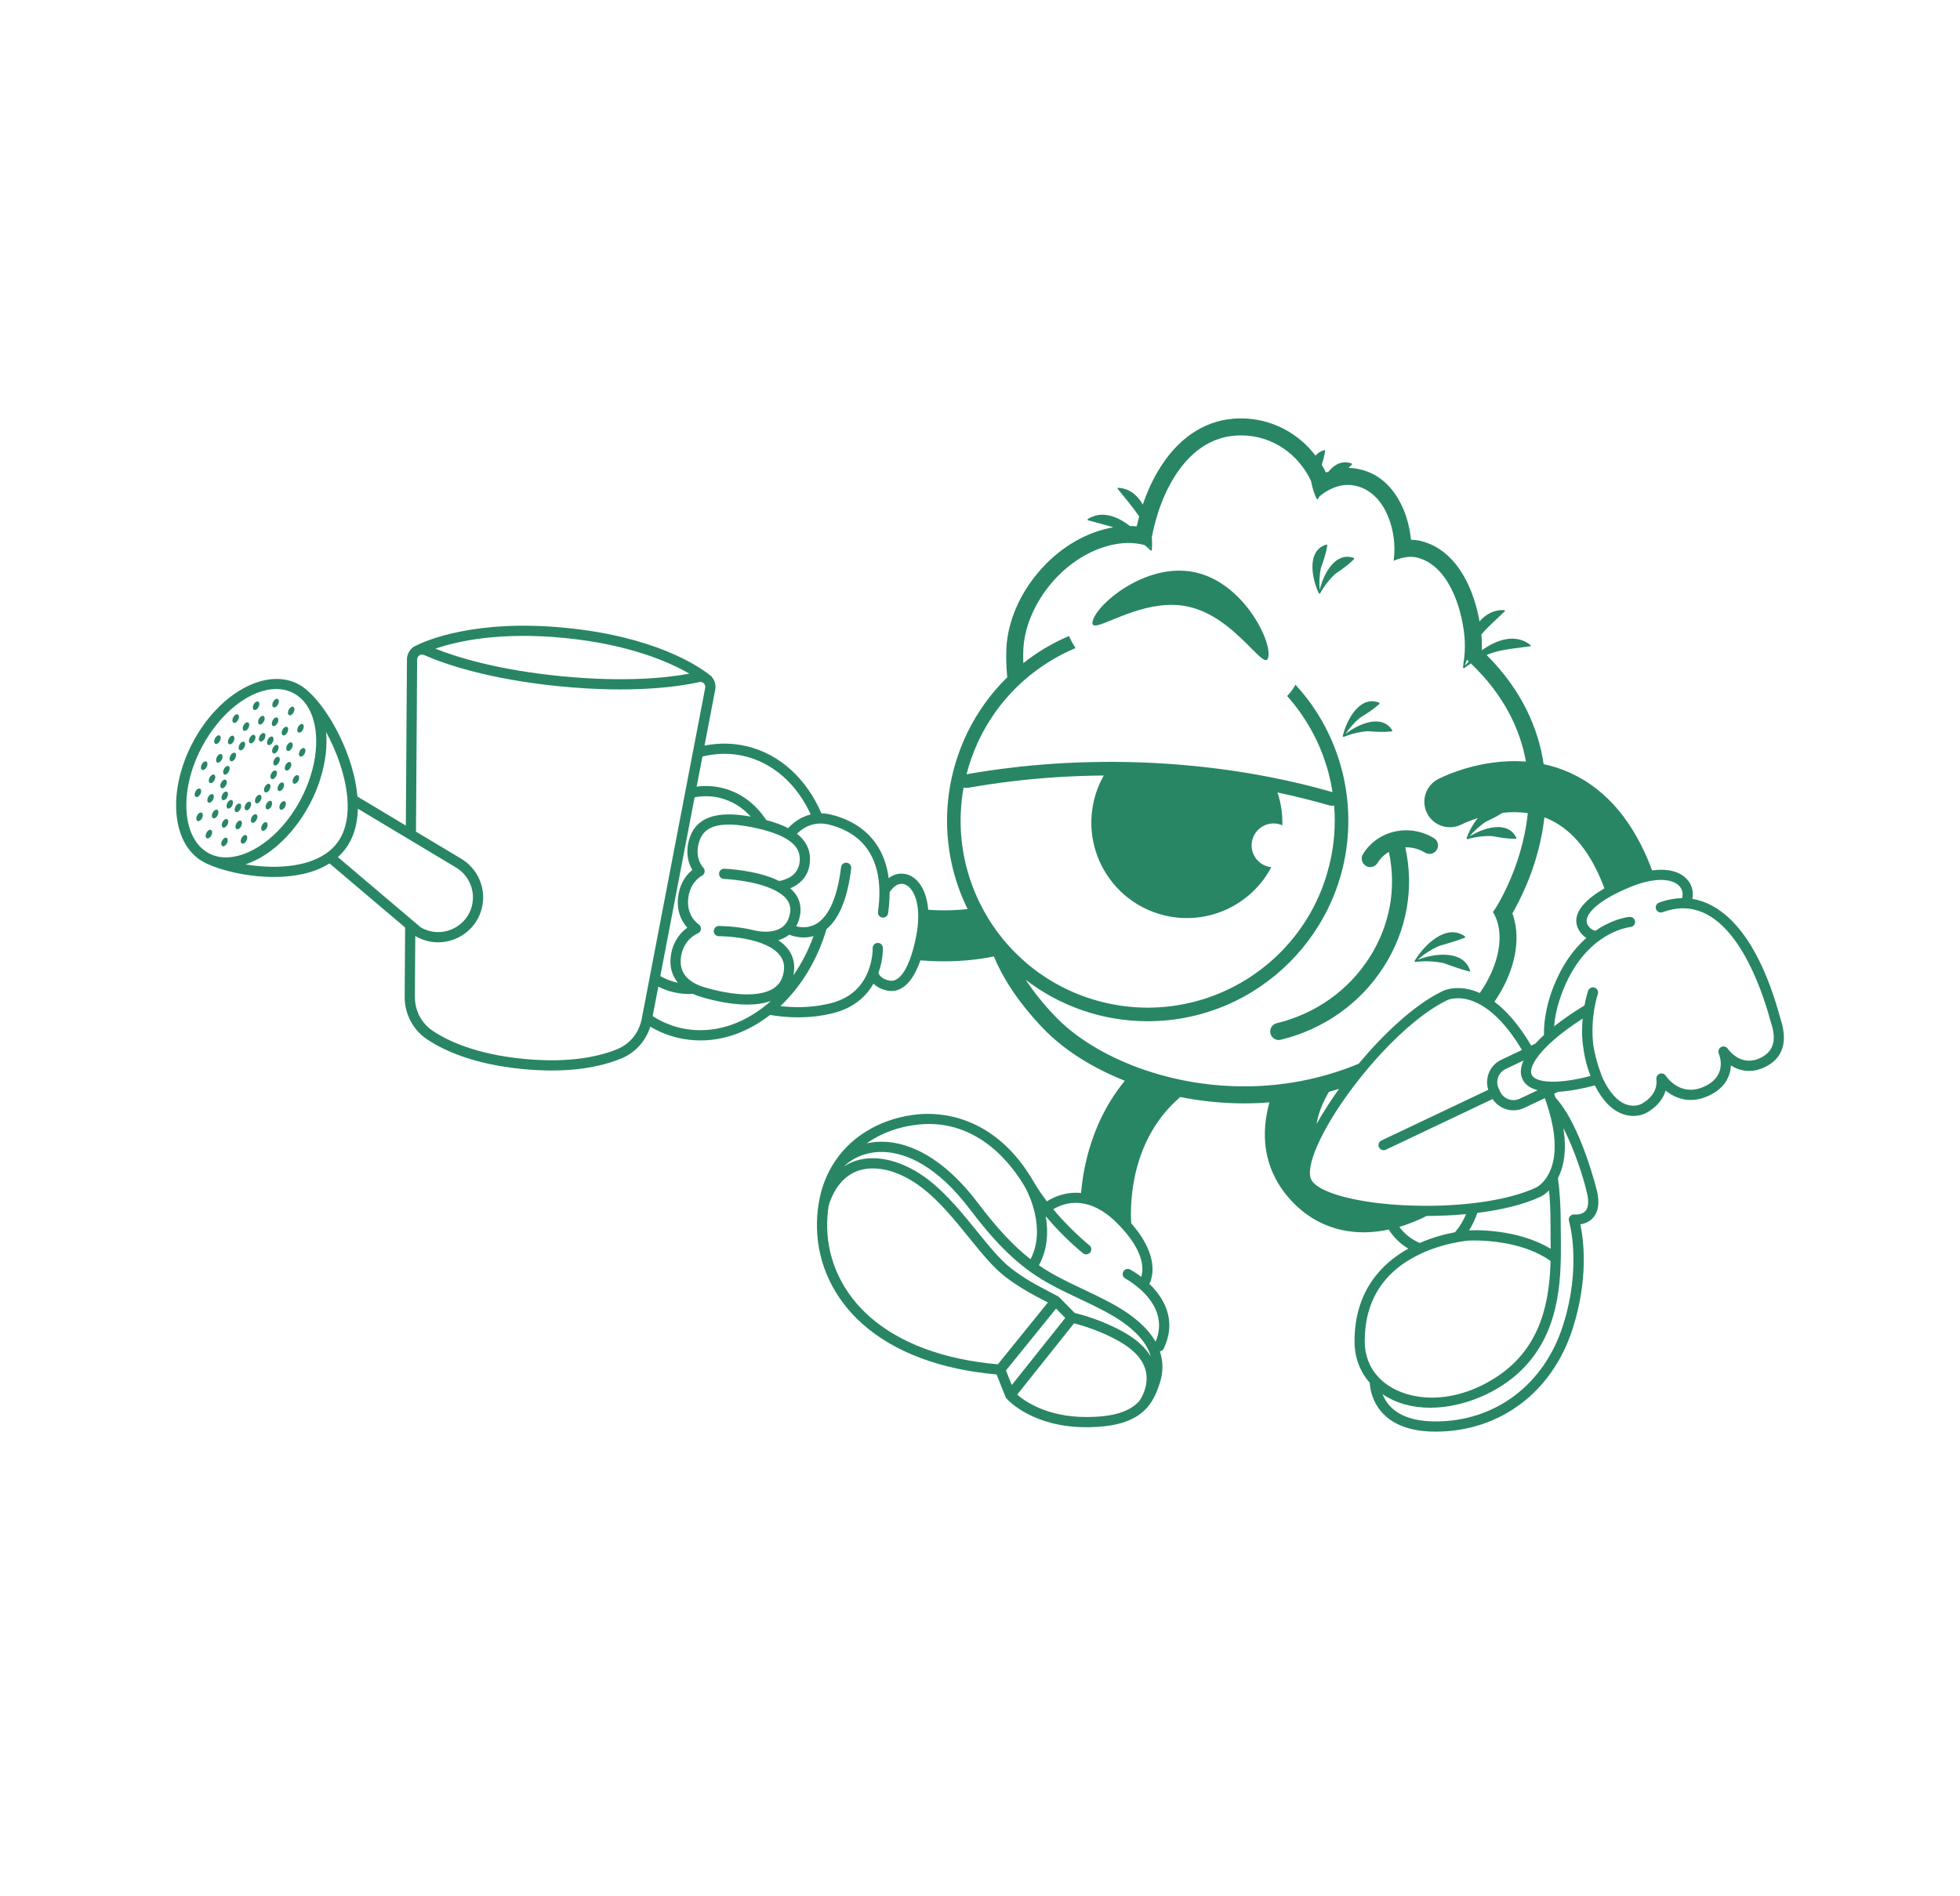 <?xml version="1.0" encoding="UTF-8"?>
<svg xmlns="http://www.w3.org/2000/svg" xmlns:xlink="http://www.w3.org/1999/xlink" width="595.276pt" height="576.002pt" viewBox="0 0 595.276 576.002" version="1.1">
<g id="surface1">
<path style=" stroke:none;fill-rule:nonzero;fill:rgb(15.686%,52.55%,39.215%);fill-opacity:1;" d="M 534.609 321.41 C 528.672 324.262 524.895 318.82 524.738 318.59 C 524.297 317.93 523.426 317.711 522.727 318.078 C 522.02 318.457 521.715 319.297 522.016 320.039 C 522.496 321.219 524.52 327.285 517.047 330.324 C 510.141 333.125 506.078 327.059 505.91 326.805 C 505.516 326.199 504.758 325.945 504.082 326.188 C 503.398 326.434 502.98 327.113 503.07 327.836 C 503.684 332.855 498.656 335.293 498.375 335.43 C 498.297 335.469 496.438 336.406 493.965 335.547 C 491.266 334.621 488.766 331.84 486.727 327.504 C 486.707 327.434 486.688 327.363 486.656 327.293 C 486.637 327.246 484.73 322.676 483.918 317.621 C 482.875 309.031 485.234 302.098 485.266 302.012 C 485.547 301.203 485.121 300.316 484.312 300.035 C 483.504 299.75 482.625 300.176 482.336 300.98 C 482.277 301.16 481.707 302.812 481.227 305.453 C 477.812 307.508 474.695 309.66 472.02 311.789 C 472.242 308.668 473.059 305.016 474.703 300.852 C 477.336 294.219 481.07 289.117 485.805 285.68 C 487.699 284.297 489.504 283.383 491.012 282.777 C 493.438 281.805 495.109 281.629 495.172 281.625 C 496.023 281.555 496.66 280.809 496.59 279.957 C 496.52 279.102 495.773 278.488 494.918 278.535 C 494.793 278.547 492.938 278.719 490.242 279.75 C 488.59 280.379 486.613 281.34 484.531 282.781 C 483.844 282.598 482.617 282.066 482.012 280.578 C 481.445 279.184 482.449 276.281 488.305 272.805 C 490.105 271.734 492.363 270.613 495.176 269.461 C 498.16 268.234 500.707 267.602 502.832 267.391 C 506.434 267.031 508.812 267.875 510.008 269.133 C 510.949 270.117 511.246 271.438 510.863 272.844 C 508.875 272.875 506.828 273.23 504.754 273.902 C 504.461 273.996 504.176 274.098 503.887 274.203 C 503.086 274.496 502.668 275.383 502.961 276.188 C 503.254 276.996 504.145 277.406 504.953 277.117 C 505.133 277.051 505.312 276.984 505.492 276.93 C 507.691 276.188 509.832 275.863 511.871 275.953 C 511.891 275.953 511.914 275.953 511.934 275.961 C 526.891 276.711 534.836 299.711 537.559 309.574 C 537.656 309.941 537.727 310.195 537.766 310.32 L 537.832 310.516 C 539.055 314.285 539.789 318.93 534.609 321.41 M 477.547 328.07 C 475.871 328.348 474.301 328.52 472.887 328.586 C 472.863 328.59 472.836 328.59 472.812 328.59 C 472.777 328.59 472.738 328.598 472.703 328.598 C 471.582 328.633 470.555 328.605 469.645 328.52 C 467.277 328.277 465.699 327.566 465.199 326.523 C 464.707 325.48 465.156 323.816 466.457 321.84 C 466.992 321.027 467.645 320.188 468.398 319.34 C 468.406 319.332 468.418 319.316 468.426 319.305 C 468.707 318.992 469.008 318.676 469.324 318.355 C 469.738 317.914 470.195 317.473 470.672 317.027 C 471.109 316.613 471.578 316.199 472.062 315.777 C 474.473 313.684 477.398 311.531 480.676 309.441 C 480.469 311.648 480.355 314.672 480.785 317.629 C 480.785 317.648 480.793 317.668 480.793 317.688 C 481.043 319.867 481.492 322.148 482.227 324.477 C 482.367 324.941 482.527 325.414 482.699 325.883 C 482.707 325.91 482.715 325.93 482.723 325.953 C 482.84 326.262 482.957 326.574 483.082 326.875 C 481.141 327.379 479.285 327.781 477.547 328.07 M 471.953 351.508 C 471.762 352.816 471.461 353.953 471.102 354.938 C 470.754 355.879 470.355 356.688 469.934 357.367 C 468.473 359.746 466.809 360.621 466.641 360.707 C 462.316 362.762 456.355 364.316 449.488 365.258 C 448.965 365.332 448.434 365.395 447.898 365.461 C 447.355 365.531 446.809 365.59 446.254 365.645 C 443.539 365.938 440.711 366.137 437.812 366.238 C 434.16 366.363 430.387 366.336 426.578 366.152 C 425.051 366.078 423.559 365.977 422.113 365.852 C 421.02 365.762 419.957 365.652 418.914 365.531 C 407.852 364.25 399.738 361.508 398.223 358.312 C 397.305 356.391 398.043 352.707 400.082 348.027 C 402.172 343.254 405.625 337.434 410.086 331.395 C 410.684 330.578 411.297 329.777 411.91 328.98 C 413.004 327.57 414.113 326.188 415.238 324.848 C 416.66 323.145 418.109 321.508 419.559 319.945 C 426.531 312.438 433.688 306.621 439.633 303.805 C 439.867 303.699 442.918 302.406 447.5 304.199 C 448.262 304.5 449.062 304.887 449.902 305.371 C 450.598 305.777 451.32 306.254 452.059 306.812 C 455.152 309.145 458.629 312.93 462.242 318.969 L 455.938 321.965 C 452.637 323.527 451.004 327.199 451.879 330.629 C 451.914 330.777 451.953 330.93 452.008 331.074 L 450.074 331.988 L 447.004 333.445 L 435.332 338.988 L 432.441 340.359 L 430.07 341.484 L 430.066 341.484 L 419.555 346.477 C 418.785 346.84 418.453 347.766 418.816 348.543 C 419.086 349.098 419.641 349.422 420.219 349.422 C 420.445 349.422 420.672 349.379 420.887 349.277 L 422.664 348.434 L 430.07 344.918 L 432.41 343.809 L 432.809 343.617 L 435.801 342.195 L 453.098 333.988 L 453.332 333.871 C 453.371 333.941 453.418 334.008 453.465 334.074 C 454.891 336.133 457.242 337.309 459.672 337.309 C 459.902 337.309 460.133 337.301 460.367 337.277 C 461.008 337.219 461.648 337.074 462.281 336.84 C 462.484 336.77 462.688 336.684 462.887 336.59 L 463.828 336.145 L 468.438 333.957 L 469.184 333.602 C 469.363 334.094 469.527 334.574 469.684 335.043 C 472.145 342.332 472.512 347.66 471.953 351.508 M 474.035 375.07 C 474.023 373.859 474.008 372.688 474.008 371.574 C 474.008 366.547 473.727 361.996 473.168 357.918 C 474.812 354.703 475.945 349.844 474.809 342.688 C 478.289 349.488 481.043 358.102 482.062 362.777 C 482.422 364.434 482.617 366.664 481.516 367.887 C 480.359 369.176 478.199 368.957 478.188 368.949 C 477.668 368.895 477.152 369.094 476.812 369.5 C 476.477 369.902 476.367 370.445 476.52 370.953 C 476.562 371.082 480.539 384.391 474.68 402.715 C 468.941 420.668 454.129 431.82 436.004 431.82 C 429.789 431.82 425.18 430.297 422.293 427.305 C 421.105 426.078 420.359 424.734 419.895 423.516 C 424.086 426.398 429.129 427.652 434.352 427.652 C 442.113 427.652 450.277 424.887 456.676 420.602 C 471.582 410.605 473.785 394.914 474.035 382.355 C 474.035 382.34 474.039 382.328 474.039 382.32 C 474.09 379.781 474.059 377.391 474.035 375.07 M 446.172 373.77 C 447.234 372.094 448.07 370.312 448.676 368.469 C 455.816 367.582 462.68 366.012 467.969 363.504 C 468.117 363.434 469.188 362.898 470.465 361.641 C 470.762 364.707 470.91 368.02 470.91 371.574 C 470.91 372.699 470.926 373.879 470.934 375.105 C 470.949 376.5 470.965 377.926 470.965 379.387 C 460.66 373.113 447.16 373.711 446.172 373.77 M 418.66 418.375 C 415.93 415.461 414.484 411.703 414.484 407.5 C 414.484 395.109 420.227 386.148 431.531 380.859 L 431.539 380.852 C 435.926 378.801 440.191 377.789 442.996 377.301 C 443.016 377.301 443.031 377.293 443.051 377.289 C 445.047 376.945 446.305 376.867 446.312 376.867 C 446.344 376.863 446.855 376.84 447.734 376.84 C 451.68 376.84 462.984 377.375 470.922 383.07 C 470.605 394.738 468.367 409.027 454.949 418.023 C 440.367 427.805 425.414 425.543 418.719 418.445 C 418.703 418.418 418.68 418.398 418.66 418.375 M 424.992 372.715 C 428.445 371.699 431.312 370.402 433.266 369.402 C 437.129 369.391 441.207 369.215 445.262 368.836 C 444.508 370.707 443.41 372.57 441.914 374.344 C 439.148 374.855 435.27 375.824 431.199 377.609 C 428.645 376.512 426.547 374.848 424.992 372.715 M 406.691 330.789 C 404.91 333.266 402.227 337.207 399.852 341.496 C 400.438 337.797 402.059 334.332 403.617 331.695 C 404.648 331.414 405.676 331.109 406.691 330.789 M 387.414 329.539 C 384.195 329.871 381.004 330.031 377.855 330.031 C 373.238 330.031 368.719 329.691 364.348 329.055 C 357.594 328.074 351.195 326.402 345.348 324.223 C 334.926 320.332 326.262 314.828 320.488 308.781 C 316.664 304.777 313.746 301.031 311.527 297.652 C 321.797 305.547 334.641 310.238 348.562 310.238 C 382.168 310.238 409.504 282.895 409.504 249.297 C 409.504 246.156 409.262 243.074 408.801 240.059 C 408.801 240.047 408.797 240.031 408.797 240.016 C 408.738 239.629 408.676 239.246 408.605 238.863 C 408.547 238.523 408.488 238.184 408.422 237.844 C 408.406 237.758 408.387 237.668 408.371 237.582 C 408.316 237.289 408.254 236.988 408.188 236.691 C 408.164 236.555 408.137 236.422 408.102 236.293 C 408.047 236.012 407.98 235.73 407.918 235.457 C 407.891 235.336 407.859 235.215 407.832 235.098 C 407.75 234.758 407.672 234.418 407.582 234.082 C 405.047 224.176 400.133 215.27 393.445 208 C 393.441 208.027 393.426 208.051 393.406 208.074 C 393.242 208.391 393.059 208.703 392.867 209 C 392.684 209.281 392.5 209.551 392.301 209.816 C 392.289 209.836 392.273 209.852 392.254 209.871 C 392.16 210.012 392.051 210.152 391.945 210.289 C 391.625 210.688 391.285 211.074 390.93 211.445 C 390.922 211.445 390.922 211.445 390.922 211.449 C 391.594 212.203 392.246 212.973 392.875 213.758 C 392.887 213.777 392.898 213.789 392.914 213.805 C 394.801 216.172 396.5 218.68 397.992 221.312 C 397.996 221.324 398.004 221.332 398.008 221.34 C 398.504 222.215 398.973 223.102 399.422 224.004 C 399.426 224.004 399.426 224.008 399.426 224.012 C 400.297 225.754 401.07 227.547 401.758 229.375 C 401.809 229.516 401.859 229.656 401.914 229.793 C 402.234 230.668 402.535 231.551 402.812 232.441 C 402.824 232.477 402.836 232.512 402.848 232.547 C 403.035 233.152 403.211 233.766 403.379 234.379 C 403.41 234.504 403.441 234.625 403.473 234.75 C 403.934 236.48 404.309 238.242 404.605 240.02 C 404.637 240.227 404.664 240.434 404.691 240.641 C 398.707 238.914 392.469 237.406 385.988 236.137 C 381.398 235.223 376.688 234.438 371.867 233.785 C 360.551 232.246 349.227 231.484 338.078 231.449 C 337.789 231.445 337.512 231.445 337.227 231.445 C 336.68 231.445 336.133 231.445 335.594 231.457 C 330.387 231.484 325.223 231.672 320.109 232.012 C 311.48 232.586 303.012 233.594 294.793 235 C 294.379 235.07 293.965 235.141 293.547 235.215 C 294.375 231.98 295.473 228.883 296.801 225.934 C 296.875 225.766 296.949 225.59 297.027 225.418 C 298.059 223.184 299.23 221.035 300.523 218.984 C 300.578 218.895 300.633 218.809 300.691 218.719 C 301.094 218.086 301.508 217.461 301.938 216.848 C 301.984 216.781 302.031 216.711 302.078 216.645 C 302.266 216.371 302.461 216.098 302.664 215.828 C 303.352 214.883 304.066 213.965 304.805 213.07 C 304.812 213.062 304.816 213.059 304.824 213.051 C 305.168 212.637 305.52 212.223 305.883 211.824 C 306.281 211.359 306.699 210.902 307.117 210.453 C 307.371 210.172 307.637 209.891 307.918 209.617 C 308.184 209.336 308.453 209.062 308.734 208.797 C 308.785 208.75 308.836 208.703 308.883 208.652 C 309.629 207.926 310.402 207.215 311.188 206.527 C 312.352 205.512 313.559 204.539 314.801 203.621 C 314.816 203.609 314.832 203.598 314.848 203.586 C 316.016 202.723 317.223 201.91 318.453 201.141 C 318.594 201.051 318.734 200.961 318.879 200.871 C 319.145 200.707 319.41 200.543 319.68 200.387 C 320.008 200.191 320.332 200 320.66 199.82 C 320.668 199.816 320.676 199.812 320.684 199.809 C 321.684 199.238 322.703 198.703 323.734 198.203 C 324.082 198.031 324.43 197.863 324.781 197.711 C 325.188 197.52 325.598 197.34 326.012 197.16 C 326.223 197.062 326.434 196.973 326.648 196.887 C 326.648 196.887 326.645 196.887 326.645 196.883 C 326.645 196.883 326.637 196.879 326.637 196.875 C 326.344 196.414 326.062 195.953 325.809 195.488 C 325.727 195.355 325.656 195.223 325.586 195.09 C 325.582 195.082 325.578 195.078 325.574 195.066 C 325.414 194.77 325.258 194.477 325.113 194.18 C 324.957 193.867 324.805 193.551 324.668 193.234 C 324.668 193.23 324.66 193.219 324.66 193.215 C 319.676 195.336 315.012 198.113 310.793 201.457 C 310.711 199.297 310.75 197.207 310.93 195.625 C 312.473 181.934 324.637 167.496 339.543 165.188 C 340.59 165.023 341.629 164.949 342.66 164.949 C 344.371 164.949 346.043 165.168 347.637 165.586 C 348.293 166.133 348.922 166.711 349.527 167.312 L 349.652 167.223 L 349.809 167.215 C 349.938 165.895 349.918 164.574 349.816 163.246 C 352.223 150.121 360.262 132.574 376.426 132.273 C 376.578 132.27 376.727 132.27 376.879 132.27 C 386.652 132.27 394.426 138.16 398.176 146.109 C 398.52 148.16 399.207 150.152 399.941 151.645 L 400.09 151.594 L 400.238 151.645 C 400.387 151.375 400.543 151.102 400.703 150.84 C 400.992 150.359 401.297 149.887 401.617 149.43 C 401.297 149.887 400.992 150.359 400.703 150.84 C 403.246 148.66 406.371 147.309 409.352 147.309 C 409.723 147.309 410.086 147.328 410.445 147.371 C 420.215 148.496 424.02 160.273 423.457 168.367 C 423.41 169.035 423.359 169.703 423.273 170.348 C 424.992 169.609 426.809 169.16 428.473 169.16 C 429.09 169.16 429.684 169.219 430.246 169.352 C 439.875 171.625 443.945 184.578 444.762 193.215 C 444.977 195.516 444.941 197.688 444.711 199.688 C 444.715 199.691 444.727 199.695 444.73 199.703 C 444.535 200.824 444.406 201.902 444.34 202.906 L 444.496 202.93 L 444.605 203.035 C 445.297 202.516 446.004 202.012 446.73 201.547 C 456.805 211.18 461.664 221.52 463.461 231.371 C 449.207 230.234 437.348 236.387 436.703 236.727 C 432.934 238.723 431.504 243.383 433.48 247.164 C 435.457 250.941 440.137 252.402 443.926 250.441 C 443.977 250.418 445.863 249.461 448.84 248.52 C 447.246 250.453 446.027 252.84 445.387 254.75 L 445.527 254.82 L 445.598 254.957 C 448.035 254.246 450.617 253.902 453.105 253.984 C 455.699 254.434 457.535 254.816 460.379 254.828 L 460.559 254.574 C 457.984 249.078 450.469 251.477 446.273 254.129 C 447.707 252.434 449.371 250.91 451.172 249.695 C 453.117 248.738 454.613 248.055 456.371 246.918 C 458.773 246.664 461.371 246.633 464.012 247.023 C 462.254 264.176 453.617 277.035 453.43 277.039 C 457.461 283.777 455.055 293.645 449.434 301.664 C 443.105 298.84 438.637 300.848 438.312 301 C 429.535 305.16 420.004 314.336 412.617 323.172 C 411.18 323.766 409.738 324.32 408.297 324.832 C 401.32 327.309 394.301 328.828 387.414 329.539 M 343.508 376.527 C 347.66 382.418 347.125 386.348 346.621 387.906 C 344.762 386.48 343.316 385.707 343.246 385.672 C 342.492 385.273 341.555 385.562 341.156 386.312 C 340.754 387.07 341.043 388.012 341.797 388.41 C 341.816 388.422 343.527 389.336 345.531 390.996 C 349.762 394.508 354.062 400.203 350.965 407.613 C 348.504 403.258 343.824 399.242 337.039 395.648 C 333.93 394.008 331.137 392.684 328.441 391.406 C 323.789 389.203 319.723 387.277 315.531 384.391 C 318.281 379.34 318.383 373.969 317.602 369.477 C 323.145 376.098 328.676 380.527 328.926 380.723 C 329.207 380.949 329.547 381.059 329.887 381.059 C 330.344 381.059 330.793 380.859 331.102 380.473 C 331.633 379.801 331.523 378.824 330.852 378.297 C 330.828 378.277 329.918 377.551 328.484 376.258 L 328.484 376.254 C 326.363 374.352 323.098 371.223 319.887 367.375 C 321.316 366.477 324.246 365.074 328.102 365.488 C 331.223 365.816 334.957 367.348 338.992 371.309 C 340.906 373.184 342.379 374.93 343.508 376.527 M 341.742 404.949 C 335.086 401.094 328.227 399.297 326.387 398.863 L 321.684 394.078 C 321.574 393.969 321.453 393.879 321.316 393.809 C 320.457 393.34 319.605 392.895 318.75 392.445 C 314.832 390.398 311.137 388.461 307.039 385.277 C 303.809 382.785 300.359 378.535 296.711 374.035 C 292.441 368.77 287.602 362.805 282.18 358.574 C 274.797 352.797 266.527 350.566 260.055 352.586 C 258.879 352.957 257.574 353.523 256.258 354.391 C 259.641 351.176 264.227 349.625 269.176 350.004 C 275.148 350.465 284.438 353.895 294.754 367.598 C 301.098 376.008 306.754 381.891 312.559 386.098 C 312.582 386.113 312.602 386.133 312.629 386.148 C 317.441 389.621 321.922 391.746 327.109 394.207 C 329.781 395.469 332.539 396.781 335.594 398.391 C 342.316 401.949 346.73 405.855 348.719 410 C 349.055 410.699 349.316 411.406 349.512 412.121 C 347.926 409.43 345.328 407.031 341.742 404.949 M 346.043 425.582 C 346.039 425.586 346.039 425.59 346.039 425.59 C 346.008 425.621 345.988 425.652 345.973 425.672 C 342.996 428.945 337.879 430.477 329.887 430.477 C 318.016 430.477 311.254 425.691 308.934 423.676 L 326.199 402.012 C 328.449 402.586 334.477 404.324 340.184 407.633 C 344.633 410.211 347.27 413.25 348.02 416.66 C 348.988 421.027 346.582 424.809 346.043 425.582 M 305.52 416.34 L 320.742 397.535 L 323.535 400.379 L 307.293 420.762 Z M 303.062 414.461 C 286.695 413.051 273.242 408.059 264.109 399.984 C 256.027 392.836 251.453 383.27 251.227 373.055 C 251.172 370.711 251.328 368.414 251.676 366.23 C 253.426 360.598 256.641 356.902 260.98 355.547 C 266.484 353.828 273.691 355.871 280.273 361.016 C 285.414 365.027 289.934 370.598 294.305 375.988 C 298.066 380.629 301.625 385.012 305.137 387.73 C 309.457 391.078 313.449 393.172 317.309 395.195 C 317.625 395.359 317.938 395.523 318.254 395.688 Z M 279.074 341.609 C 297.172 339.812 307.617 354.273 311.266 360.57 C 311.273 360.578 311.273 360.582 311.277 360.586 L 311.301 360.625 L 311.348 360.711 C 311.363 360.742 311.383 360.77 311.402 360.812 C 312.312 362.477 317.789 373.219 313 382.551 C 307.918 378.605 302.867 373.215 297.227 365.73 C 286.219 351.105 276.023 347.426 269.418 346.91 C 267.27 346.746 265.184 346.891 263.199 347.336 C 267.641 344.199 273.102 342.195 279.074 341.609 M 307.441 288.488 C 307.121 288.164 306.816 287.832 306.516 287.496 C 306.516 287.496 306.508 287.492 306.508 287.488 C 306.34 287.312 306.18 287.133 306.02 286.953 C 305.918 286.824 305.805 286.707 305.707 286.582 C 305.504 286.359 305.316 286.137 305.129 285.91 C 304.934 285.68 304.746 285.449 304.559 285.219 C 304.105 284.664 303.66 284.102 303.227 283.527 C 302.957 283.168 302.688 282.805 302.426 282.438 C 302.273 282.23 302.121 282.02 301.98 281.809 C 301.98 281.809 301.977 281.805 301.977 281.801 C 301.902 281.695 301.832 281.59 301.758 281.484 C 301.562 281.195 301.367 280.906 301.176 280.613 C 301.168 280.609 301.16 280.598 301.156 280.594 C 300.074 278.953 299.074 277.254 298.168 275.508 C 296.035 271.414 294.398 267.059 293.312 262.535 C 293.254 262.301 293.199 262.07 293.148 261.832 C 293.082 261.555 293.023 261.277 292.969 260.996 C 292.938 260.879 292.914 260.758 292.891 260.637 C 292.824 260.301 292.758 259.965 292.695 259.633 C 292.66 259.465 292.633 259.301 292.605 259.137 C 291.785 254.516 291.539 249.75 291.922 244.926 C 291.953 244.5 291.992 244.074 292.035 243.645 C 292.043 243.547 292.051 243.457 292.066 243.363 C 292.09 243.082 292.125 242.809 292.16 242.527 C 292.211 242.082 292.27 241.633 292.336 241.188 C 292.43 240.539 292.535 239.895 292.656 239.25 C 292.949 239.312 293.246 239.348 293.547 239.348 C 293.637 239.348 293.734 239.344 293.824 239.34 C 293.969 239.328 294.117 239.312 294.262 239.285 C 302.742 237.793 311.406 236.746 320.168 236.156 C 325.164 235.816 330.184 235.625 335.223 235.59 C 333.902 237.926 332.879 240.492 332.234 243.238 C 330.758 249.496 331.43 255.758 333.77 261.254 C 337.266 269.449 344.473 275.926 353.805 278.125 C 366.938 281.223 380.098 274.855 386.113 263.445 C 385.832 263.422 385.551 263.371 385.273 263.305 C 381.688 262.461 379.473 258.871 380.316 255.285 C 381.164 251.703 384.75 249.484 388.336 250.332 C 388.727 250.426 389.102 250.551 389.461 250.707 C 389.562 247.273 389.043 243.91 387.992 240.754 C 393.312 241.871 398.516 243.16 403.566 244.621 C 403.941 244.727 404.328 244.781 404.707 244.781 C 404.875 244.781 405.035 244.77 405.195 244.75 L 405.203 244.75 C 405.438 247.684 405.445 250.66 405.211 253.664 C 405.18 254.09 405.137 254.52 405.094 254.945 C 405.09 255.043 405.078 255.133 405.062 255.227 C 405.039 255.508 405.004 255.781 404.969 256.062 C 404.922 256.512 404.863 256.957 404.793 257.406 C 404.66 258.344 404.488 259.273 404.309 260.199 C 404.203 260.746 404.082 261.289 403.961 261.836 C 403.871 262.23 403.777 262.621 403.68 263.012 C 403.477 263.824 403.258 264.625 403.023 265.418 C 402.891 265.875 402.758 266.332 402.609 266.785 C 402.469 267.223 402.32 267.656 402.168 268.086 C 401.871 268.934 401.57 269.777 401.234 270.602 C 400.781 271.73 400.289 272.836 399.773 273.922 C 399.594 274.289 399.414 274.656 399.227 275.023 C 399.133 275.207 399.043 275.387 398.941 275.574 C 398.801 275.844 398.66 276.109 398.516 276.375 C 398.312 276.754 398.102 277.137 397.887 277.512 C 397.855 277.559 397.828 277.617 397.789 277.672 C 397.586 278.035 397.371 278.395 397.148 278.754 C 394.531 283.086 391.359 287 387.762 290.414 C 387.43 290.734 387.098 291.047 386.766 291.344 C 386.453 291.633 386.137 291.906 385.824 292.18 C 385.598 292.383 385.371 292.578 385.137 292.766 C 384.922 292.949 384.707 293.129 384.484 293.301 C 383.984 293.715 383.477 294.117 382.961 294.504 C 382.531 294.84 382.094 295.16 381.652 295.469 C 381.359 295.691 381.059 295.902 380.754 296.105 C 380.434 296.332 380.109 296.551 379.781 296.758 C 376.207 299.109 372.367 301.055 368.344 302.559 C 367.977 302.699 367.613 302.832 367.242 302.953 C 366.879 303.09 366.504 303.215 366.133 303.328 C 365.797 303.445 365.465 303.551 365.125 303.648 C 365.02 303.68 364.914 303.711 364.809 303.738 C 364.133 303.949 363.449 304.133 362.762 304.312 C 362.758 304.312 362.754 304.312 362.742 304.32 C 362.297 304.434 361.84 304.547 361.391 304.645 C 357.246 305.613 352.961 306.117 348.613 306.117 C 346.207 306.117 343.773 305.961 341.328 305.645 C 340.906 305.59 340.477 305.531 340.055 305.465 C 339.832 305.43 339.613 305.395 339.391 305.363 C 338.641 305.242 337.898 305.094 337.16 304.941 C 336.711 304.852 336.262 304.754 335.812 304.648 C 335.633 304.609 335.453 304.562 335.273 304.52 C 334.23 304.27 333.203 303.992 332.188 303.688 C 332.043 303.641 331.891 303.602 331.746 303.555 C 330.617 303.207 329.504 302.832 328.414 302.418 C 328.406 302.414 328.391 302.406 328.375 302.402 C 328 302.266 327.629 302.121 327.258 301.969 C 326.879 301.816 326.504 301.664 326.133 301.496 C 325.762 301.34 325.391 301.176 325.02 301.008 C 324.16 300.617 323.316 300.207 322.484 299.777 C 321.738 299.395 321.008 298.996 320.285 298.578 C 315.68 295.941 311.527 292.691 307.91 288.973 C 307.742 288.812 307.59 288.652 307.441 288.488 M 349.289 166.094 C 349.316 166.215 349.34 166.336 349.359 166.449 C 349.27 166.305 349.172 166.16 349.074 166.02 C 349.148 166.039 349.219 166.062 349.289 166.094 C 348.918 164.242 348.391 162.41 347.711 160.645 C 348.391 162.41 348.918 164.242 349.289 166.094 M 397.945 143.492 C 397.941 143.922 397.965 144.355 398.004 144.793 C 397.965 144.355 397.941 143.922 397.945 143.492 M 405.336 145.344 L 405.34 145.344 C 406.5 144.535 407.496 143.848 408.516 143.02 C 407.496 143.848 406.5 144.535 405.34 145.344 L 405.336 145.344 C 405.188 145.449 405.039 145.551 404.883 145.664 C 405.039 145.551 405.188 145.449 405.336 145.344 M 445.523 200.418 C 445.875 199.516 446.262 198.629 446.699 197.773 C 446.262 198.629 445.875 199.516 445.523 200.418 C 445.719 200.594 445.902 200.766 446.094 200.941 C 445.656 201.383 445.242 201.824 444.867 202.258 C 445.066 201.637 445.289 201.023 445.523 200.418 M 462.402 327.855 C 462.77 328.633 463.316 329.293 464.039 329.832 C 464.824 330.43 465.812 330.883 467.016 331.199 L 461.555 333.785 C 461.398 333.863 461.246 333.922 461.086 333.977 C 460.203 334.277 459.273 334.281 458.422 334.039 C 457.246 333.695 456.219 332.879 455.652 331.703 L 455.512 331.406 L 455.477 331.34 C 455.469 331.312 455.457 331.293 455.453 331.273 C 455.438 331.238 455.422 331.211 455.41 331.176 C 455.398 331.16 455.395 331.141 455.379 331.125 L 455.164 330.664 C 454.117 328.457 455.062 325.809 457.266 324.762 L 462.73 322.168 C 461.742 324.328 461.629 326.234 462.402 327.855 M 469.055 248.309 C 469.617 248.52 470.18 248.754 470.742 249.02 C 477.824 252.344 483.363 259.34 487.289 269.871 C 482.332 272.762 477.23 277.035 479.145 281.746 C 479.785 283.324 480.801 284.309 481.793 284.93 C 477.613 288.602 474.27 293.562 471.828 299.703 C 470.086 304.105 468.809 309.477 468.918 314.43 C 467.953 315.316 467.07 316.191 466.297 317.047 L 465.051 317.641 C 461.188 311.113 457.371 306.941 453.887 304.324 C 454.617 303.254 455.312 302.141 455.961 300.992 C 460.613 292.707 461.789 284.18 459.332 277.477 C 459.629 276.957 459.934 276.398 460.254 275.812 C 461.5 273.527 463.348 269.816 465.051 265.133 C 466.695 260.594 468.312 254.82 469.055 248.309 M 278.27 284.312 C 277.742 287.07 277.09 289.457 276.355 291.43 C 274.648 296.012 272.465 298.363 270.148 297.902 C 267.859 297.461 267.039 296.23 266.77 295.625 C 268.254 291.555 268.145 288.102 268.141 287.949 C 268.137 287.781 268.102 287.617 268.047 287.465 L 268.039 287.461 C 267.941 287.305 267.844 287.141 267.758 286.977 C 267.465 286.629 267.023 286.414 266.535 286.461 C 265.676 286.492 265.012 287.207 265.043 288.062 C 265.043 288.098 265.133 291.324 263.707 294.973 C 263.695 295 263.684 295.02 263.68 295.043 C 263.664 295.078 263.656 295.121 263.641 295.156 C 261.637 300.137 257.844 303.359 252.375 304.75 C 248.598 305.711 244.562 306.105 240.379 305.918 C 239.766 305.887 239.164 305.848 238.562 305.797 C 238.117 305.758 237.672 305.711 237.227 305.668 L 237.117 305.656 L 237.012 305.641 C 243.402 299.625 248.312 291.461 250.996 282.305 C 251 282.293 251.008 282.277 251.008 282.262 C 254.906 279.031 257.434 272.836 258.52 263.805 C 258.621 262.957 258.016 262.184 257.164 262.086 C 256.312 261.977 255.543 262.586 255.441 263.434 C 254.414 271.984 252.012 277.805 248.488 280.277 C 248.473 280.293 248.453 280.309 248.438 280.32 C 245.992 282.02 243.441 281.816 241.816 281.395 C 242.352 280.43 242.738 279.324 242.973 278.082 C 243.414 275.734 243.133 272.605 240.016 269.855 C 242.477 268.832 245.387 266.711 245.922 262.344 C 246.371 258.707 245.07 255.668 242.043 253.285 C 243.223 252.109 245.441 250.41 248.504 250.195 C 248.523 250.195 248.543 250.195 248.562 250.191 C 249.574 250.141 250.598 250.23 251.594 250.465 C 258.539 252.109 266.867 256.953 267.074 270.699 L 267.074 270.723 C 267.105 272.691 266.965 274.801 266.66 277.004 C 266.539 277.852 267.129 278.637 267.977 278.754 C 268.051 278.762 268.121 278.766 268.195 278.766 C 268.254 278.766 268.309 278.762 268.367 278.758 C 269.051 278.684 269.625 278.152 269.727 277.434 L 269.742 277.316 C 270.043 275.152 270.188 273.062 270.176 271.094 C 270.656 270.289 272.164 268.141 274.379 268.562 C 275.328 268.746 276.223 269.426 276.969 270.527 C 277.926 271.93 278.527 273.84 278.762 276.105 C 279.012 278.5 278.855 281.293 278.27 284.312 M 236.379 285.633 C 237.637 285.27 238.742 284.703 239.676 283.953 C 240.648 284.328 242.23 284.789 244.094 284.789 C 245.023 284.789 246.031 284.672 247.062 284.379 C 245.531 288.684 243.465 292.703 240.969 296.293 C 240.98 296.25 240.984 296.207 240.996 296.16 C 241.617 292.941 241.156 288.785 236.379 285.633 M 235.016 300.199 C 231.961 302.258 226.426 302.645 219.418 301.281 L 219.281 301.25 C 217 300.801 215.062 300.266 213.891 299.906 C 213.336 299.734 212.949 299.605 212.781 299.539 C 212.484 299.43 212.023 299.25 211.469 298.969 C 207.68 297.129 206.148 294.16 206.918 290.148 C 207.871 285.219 211.75 283.617 211.906 283.551 C 212.445 283.348 212.82 282.852 212.887 282.277 C 212.949 281.695 212.68 281.129 212.199 280.809 C 212.023 280.695 208.004 277.953 209.16 271.996 C 209.992 267.672 213.023 266.125 213.141 266.062 C 213.59 265.848 213.906 265.426 213.996 264.938 C 214.086 264.445 213.926 263.938 213.582 263.574 C 213.469 263.465 210.965 260.809 212.199 256.188 C 213.137 252.637 215.777 248.863 227.984 251.223 C 229.316 251.488 230.379 251.719 231.336 251.965 C 231.344 251.965 231.352 251.969 231.359 251.969 C 231.375 251.973 231.391 251.977 231.406 251.977 C 231.898 252.109 232.375 252.238 232.836 252.375 C 235.371 253.105 237.371 253.941 238.934 254.895 C 241.973 256.762 243.215 259.004 242.848 261.965 C 242.309 266.348 238.164 267.395 236.605 267.637 C 236.512 267.586 236.414 267.535 236.32 267.488 C 229.707 264.301 220.387 263.926 219.98 263.91 C 219.129 263.867 218.41 264.547 218.375 265.402 C 218.348 266.258 219.016 266.98 219.867 267.008 C 219.969 267.016 229.469 267.395 235.52 270.555 C 235.543 270.57 235.57 270.578 235.594 270.594 C 235.633 270.613 235.668 270.633 235.711 270.652 C 235.859 270.734 236.004 270.812 236.145 270.898 C 239.191 272.66 240.43 274.828 239.926 277.512 C 239.645 278.996 239.094 280.18 238.266 281.039 C 238.262 281.051 238.254 281.055 238.246 281.059 C 236.797 282.59 234.625 283 232.848 283.035 C 232.605 283.047 232.371 283.043 232.145 283.035 L 232.102 283.035 C 230.879 282.996 229.883 282.816 229.34 282.703 C 229.316 282.695 229.293 282.691 229.273 282.688 C 229.262 282.68 229.25 282.68 229.238 282.676 C 229.074 282.637 228.949 282.605 228.879 282.586 C 228.832 282.578 228.809 282.566 228.801 282.566 C 228.781 282.562 228.766 282.555 228.746 282.551 C 223.512 281.305 218.543 281.301 218.332 281.309 C 217.477 281.312 216.785 282.012 216.785 282.867 C 216.789 283.723 217.48 284.414 218.336 284.414 L 218.34 284.414 C 218.375 284.383 223.133 284.41 227.977 285.555 C 227.977 285.555 228.008 285.562 228.062 285.574 C 228.141 285.598 228.285 285.633 228.48 285.68 C 228.496 285.684 228.516 285.688 228.539 285.695 C 229.465 285.938 230.289 286.191 231.051 286.469 C 231.121 286.492 231.191 286.516 231.254 286.539 C 231.266 286.547 231.281 286.551 231.289 286.555 C 239.133 289.477 238.246 294.07 237.953 295.574 C 237.562 297.617 236.598 299.129 235.016 300.199 M 232.48 305.48 C 232.137 305.762 231.785 306.031 231.43 306.297 C 223.688 312.098 214.906 314.215 206.59 312.258 C 203.629 311.562 200.816 310.355 198.215 308.68 L 199.938 299.734 C 201.414 300.48 202.953 301.047 204.547 301.418 C 206.492 301.879 208.492 302.059 210.488 301.938 C 210.992 302.176 211.418 302.344 211.703 302.449 C 212.395 302.703 215.141 303.594 218.633 304.285 C 218.676 304.293 218.715 304.305 218.762 304.309 L 218.762 304.312 C 221.199 304.789 224.031 305.172 226.852 305.18 L 226.945 305.18 C 229.449 305.18 231.941 304.879 234.125 304.078 C 233.586 304.57 233.039 305.031 232.48 305.48 M 195.887 304.363 L 195.129 308.285 L 194.984 309.086 L 194.98 309.109 C 194.977 309.129 194.969 309.152 194.969 309.172 L 194.895 309.539 C 194.109 313.66 191.391 317.07 187.629 318.652 C 182.48 320.809 173.328 323.086 158.926 321.668 C 144.512 320.254 135.98 316.23 131.359 313.113 C 127.977 310.828 125.969 306.957 126 302.762 L 126.125 284.34 C 128.297 285.629 130.688 286.27 133.074 286.27 C 135.383 286.27 137.691 285.668 139.809 284.473 C 144.148 282.016 146.738 277.57 146.738 272.539 C 146.715 267.797 144.172 263.332 140.098 260.887 L 126.336 252.645 L 126.691 200.348 C 126.695 199.793 126.98 199.305 127.457 199.039 C 127.48 199.031 127.504 199.02 127.527 199 C 127.531 199 127.539 199 127.543 198.996 C 127.547 198.996 127.547 198.996 127.551 198.992 C 127.789 198.879 128.238 198.75 128.762 198.98 C 134.734 201.602 148.035 206.328 170.055 208.5 C 192.051 210.66 206.031 208.617 212.414 207.211 C 212.898 207.098 213.281 207.25 213.52 207.406 L 213.66 207.508 C 214.09 207.867 214.285 208.402 214.176 208.945 L 210.473 228.281 Z M 125.582 279.863 L 124.609 279.031 L 102.617 260.383 C 104.141 259.012 105.395 257.418 106.344 255.621 C 107.816 252.824 108.602 249.492 108.688 245.676 L 123.91 254.797 L 124.062 254.891 L 124.77 255.312 L 138.504 263.547 C 141.652 265.434 143.621 268.887 143.641 272.59 C 143.641 276.438 141.637 279.875 138.285 281.777 C 134.969 283.652 131.047 283.629 127.762 281.711 L 125.59 279.867 Z M 99.293 259.09 C 99.285 259.094 99.285 259.102 99.281 259.102 L 99.234 259.129 C 99.145 259.195 99.055 259.262 98.965 259.32 C 92.598 263.711 82.68 263.953 74.551 262.59 C 79.75 260.867 85.055 256.977 89.52 251.301 C 89.531 251.289 89.543 251.277 89.551 251.262 C 91.238 249.129 92.766 246.781 94.078 244.289 C 95.348 241.898 96.383 239.438 97.176 236.965 C 97.215 236.848 97.254 236.727 97.289 236.605 C 98.875 231.57 99.441 226.707 99.035 222.387 C 102.246 228.254 104.812 235.371 105.441 241.922 C 105.484 242.281 105.508 242.641 105.535 243.004 C 105.812 247.453 105.168 251.211 103.602 254.176 C 102.582 256.098 101.133 257.758 99.293 259.09 M 64.113 259.555 L 64.082 259.543 C 63.895 259.457 63.688 259.363 63.477 259.242 C 59.582 257.188 57.172 252.785 56.68 246.844 C 56.172 240.641 57.805 233.59 61.289 226.98 C 66.992 216.188 76.195 209.316 83.887 209.316 C 85.754 209.316 87.523 209.723 89.141 210.574 C 89.336 210.68 89.535 210.785 89.727 210.918 C 89.77 210.949 89.82 210.973 89.867 211.004 C 90.012 211.082 90.141 211.168 90.258 211.27 C 90.316 211.32 90.379 211.363 90.441 211.406 C 90.598 211.5 90.762 211.625 90.934 211.785 C 90.969 211.812 91.008 211.844 91.043 211.875 C 91.203 211.996 91.363 212.141 91.52 212.285 C 91.535 212.301 91.543 212.309 91.559 212.32 C 96.227 216.809 97.348 225.801 94.441 235.324 C 94.406 235.445 94.367 235.559 94.332 235.68 C 94.332 235.68 94.328 235.684 94.328 235.691 C 93.582 238.098 92.574 240.5 91.34 242.844 C 90.121 245.152 88.715 247.324 87.152 249.297 C 87.145 249.309 87.133 249.332 87.117 249.344 C 80.109 258.266 70.66 262.461 64.113 259.555 M 171.5 193.812 C 191.227 195.754 203.379 201.184 209.371 204.656 C 202.387 205.945 189.508 207.293 170.359 205.414 C 151.172 203.52 138.805 199.68 132.223 197.062 C 138.766 194.812 151.715 191.863 171.5 193.812 M 210.277 264.281 C 208.844 265.438 206.84 267.664 206.117 271.406 C 205.109 276.594 207.121 280.012 208.742 281.832 C 207 283.086 204.668 285.473 203.875 289.562 C 203.09 293.648 204.219 296.535 205.883 298.539 C 205.672 298.5 205.469 298.453 205.258 298.402 C 203.617 298.012 202.035 297.387 200.543 296.531 L 205.387 271.266 L 208.211 256.547 L 210.957 242.211 C 213.504 241.73 216.035 241.777 218.484 242.355 C 222.137 243.219 225.367 245.172 228.008 248.074 C 217.176 246.102 211.023 248.5 209.203 255.387 C 209.082 255.832 208.992 256.262 208.922 256.684 C 208.344 260.176 209.383 262.773 210.277 264.281 M 226.07 229.707 C 234.73 231.758 241.996 238.168 246.23 247.422 C 242.852 248.246 240.535 250.305 239.371 251.586 C 237.574 250.645 235.375 249.836 232.723 249.125 C 229.352 244.016 224.688 240.637 219.199 239.34 C 216.703 238.754 214.156 238.629 211.582 238.973 L 213.34 229.824 C 217.637 228.773 221.914 228.727 226.07 229.707 M 540.781 309.559 L 540.723 309.375 C 540.688 309.27 540.633 309.055 540.547 308.75 C 532.863 280.945 521.305 274.273 513.992 273.07 C 514.426 270.824 513.832 268.652 512.254 266.996 C 510.039 264.668 506.34 263.801 501.777 264.418 C 496.352 249.887 488.105 239.992 477.164 234.914 C 474.375 233.625 471.578 232.727 468.828 232.145 C 467.207 221.355 462.312 209.781 451.488 198.969 C 450.754 199.281 450.027 199.637 449.301 200.051 C 449.215 200.098 449.133 200.141 449.047 200.188 C 448.652 200.395 448.262 200.613 447.875 200.84 C 448.262 200.613 448.652 200.395 449.047 200.188 L 449.301 200.051 C 450.027 199.637 450.754 199.281 451.488 198.969 C 455.707 197.195 460.102 197.035 464.816 196.324 L 464.914 196.027 C 460.379 192.332 454.664 194.262 450.047 197.559 C 450.105 195.98 450.059 194.379 449.902 192.754 C 452.02 190.238 454.559 188.117 457.07 185.645 C 457.07 185.645 456.977 185.355 456.977 185.352 C 453.766 185.164 451.266 186.578 449.359 188.785 C 448.582 184.395 447.203 180.094 445.422 176.57 C 442.07 169.93 437.234 165.695 431.434 164.324 C 430.516 164.105 429.547 163.996 428.539 163.992 C 427.652 154.531 422.355 143.539 411.039 142.238 C 410.551 142.184 410.055 142.148 409.555 142.137 C 409.898 141.832 410.258 141.5 410.629 141.129 L 410.578 140.824 C 407.66 139.77 405.301 141.062 403.531 143.23 C 403.25 143.332 402.98 143.441 402.707 143.555 C 402.316 142.75 401.891 141.969 401.43 141.207 C 401.145 142.09 400.828 142.973 400.484 143.977 C 400.438 144.203 400.398 144.43 400.363 144.656 C 400.203 145.621 400.105 146.602 400.07 147.594 C 400.105 146.602 400.203 145.621 400.363 144.656 C 400.398 144.43 400.438 144.203 400.484 143.977 C 400.828 142.973 401.145 142.09 401.43 141.207 C 401.852 139.906 402.199 138.609 402.48 136.938 L 402.262 136.719 C 401.078 137.059 400.188 137.645 399.531 138.406 C 394.188 131.422 385.969 127.102 376.879 127.102 C 376.691 127.102 376.512 127.102 376.332 127.105 C 366.855 127.281 358.68 132.27 352.676 141.535 C 350.148 145.434 348.352 149.543 347.082 153.301 C 345.488 150.492 343.09 148.355 339.559 148.176 L 339.422 148.457 C 341.824 151.5 343.871 153.793 345.961 156.863 L 345.973 156.895 C 346.305 157.496 346.617 158.109 346.906 158.734 C 346.617 158.109 346.305 157.496 345.973 156.895 C 345.688 157.957 345.438 158.969 345.227 159.914 C 344.547 159.844 343.863 159.805 343.176 159.793 C 339.402 156.883 334.613 154.926 330.301 157.73 L 330.355 158.035 C 333.195 158.836 335.609 159.406 338.141 160.188 C 338.938 160.434 339.746 160.703 340.582 161.004 C 341.453 161.414 342.309 161.871 343.145 162.371 C 343.934 162.84 344.707 163.344 345.457 163.879 C 344.707 163.344 343.934 162.84 343.145 162.371 C 342.309 161.871 341.453 161.414 340.582 161.004 C 339.746 160.703 338.938 160.434 338.141 160.188 C 330.164 161.574 322.465 165.988 316.402 172.664 C 310.453 179.215 306.688 187.164 305.801 195.051 C 305.492 197.801 305.531 201.945 305.906 205.762 C 300.914 210.652 296.746 216.43 293.648 222.887 C 293.641 222.895 293.641 222.902 293.637 222.91 C 293.488 223.227 293.336 223.539 293.199 223.852 C 293.102 224.059 293.008 224.262 292.918 224.469 C 292.555 225.281 292.215 226.105 291.887 226.938 C 291.648 227.535 291.434 228.141 291.215 228.746 C 291.133 228.969 291.051 229.195 290.973 229.418 C 290.73 230.121 290.504 230.828 290.285 231.539 C 290.258 231.637 290.227 231.738 290.195 231.84 C 288.539 237.375 287.625 243.23 287.625 249.297 C 287.625 252.215 287.832 255.086 288.238 257.895 C 288.262 258.121 288.297 258.34 288.332 258.566 C 288.559 260.09 288.844 261.582 289.188 263.039 C 289.293 263.48 289.398 263.922 289.512 264.355 C 290.559 268.477 292.031 272.43 293.879 276.164 C 293.078 276.254 292.297 276.324 291.547 276.379 C 289.879 276.5 288.277 276.551 286.77 276.551 C 284.988 276.551 283.34 276.484 281.906 276.383 C 281.664 273.348 280.871 270.754 279.539 268.785 C 278.32 266.988 276.738 265.863 274.969 265.516 C 272.844 265.105 271.152 265.82 269.898 266.789 C 268.137 253.27 258.328 248.875 252.305 247.453 C 251.371 247.23 250.422 247.105 249.465 247.082 C 244.91 236.441 236.691 229.035 226.781 226.691 C 222.586 225.699 218.285 225.641 213.965 226.512 L 217.219 209.539 C 217.48 208.215 217.141 206.863 216.336 205.84 C 216.258 205.699 216.16 205.566 216.035 205.453 C 216.035 205.453 215.895 205.324 215.652 205.137 L 215.637 205.121 C 215.629 205.113 215.617 205.105 215.609 205.102 C 215.543 205.043 215.477 204.996 215.402 204.941 C 215.398 204.934 215.371 204.918 215.348 204.902 C 215.332 204.887 215.312 204.875 215.293 204.855 C 215.289 204.855 215.281 204.852 215.277 204.848 C 211.738 202.098 198.559 193.355 171.805 190.73 C 144.059 188 129.086 194.73 126.211 196.199 C 126.191 196.207 126.172 196.219 126.152 196.227 C 126.125 196.238 126.109 196.254 126.086 196.262 L 126.082 196.262 C 126.078 196.266 126.066 196.273 126.055 196.277 C 126.051 196.277 126.047 196.281 126.043 196.281 C 125.715 196.453 125.551 196.551 125.551 196.551 C 125.41 196.637 125.289 196.742 125.199 196.863 C 124.199 197.711 123.602 198.965 123.594 200.324 L 123.254 250.793 L 108.562 241.988 C 107.484 229.535 100.082 215.812 93.648 210.039 C 93.629 210.016 93.609 210.004 93.59 209.98 C 93.391 209.793 93.176 209.605 92.965 209.438 C 92.699 209.203 92.438 209.008 92.18 208.832 C 91.941 208.641 91.691 208.477 91.422 208.32 C 91.164 208.145 90.887 207.992 90.602 207.836 C 80.805 202.668 66.43 210.609 58.551 225.535 C 54.793 232.656 53.031 240.316 53.586 247.098 C 54.168 254.129 57.168 259.422 62.012 261.973 C 62.25 262.109 62.508 262.23 62.758 262.344 C 62.777 262.355 62.793 262.359 62.812 262.371 C 67.059 264.391 75.039 266.418 83.199 266.418 C 89.211 266.418 95.316 265.316 100.078 262.293 L 123.043 281.77 L 122.902 302.742 C 122.867 307.977 125.379 312.812 129.629 315.684 C 134.539 319.004 143.566 323.277 158.625 324.754 C 161.824 325.066 164.785 325.207 167.508 325.207 C 177.598 325.207 184.516 323.316 188.824 321.508 C 193.004 319.75 196.148 316.227 197.5 311.883 C 200.125 313.445 202.934 314.586 205.879 315.277 C 208.145 315.809 210.441 316.074 212.742 316.074 C 220.02 316.074 227.316 313.426 233.879 308.328 C 233.918 308.34 233.957 308.348 234 308.355 C 234.906 308.5 235.836 308.629 236.785 308.734 L 236.906 308.75 C 237.371 308.793 237.836 308.844 238.301 308.883 C 238.941 308.934 239.578 308.98 240.234 309.012 C 240.957 309.047 241.676 309.059 242.391 309.059 C 246.121 309.059 249.727 308.625 253.133 307.758 C 259.621 306.113 263.258 302.371 265.297 298.82 C 266.188 299.711 267.539 300.551 269.562 300.945 C 269.922 301.016 270.316 301.062 270.738 301.062 C 273.316 301.062 276.875 299.406 279.531 291.75 C 281.543 291.918 283.953 292.043 286.621 292.043 C 291.148 292.043 296.43 291.68 301.855 290.555 C 304.18 296.195 308.543 303.758 316.746 312.348 C 323.023 318.91 331.699 324.383 341.625 328.32 C 335.895 335.312 332.617 342.855 330.742 349.344 C 329.387 354.047 328.672 358.527 328.316 362.414 C 323.445 361.957 319.695 363.848 317.961 364.957 C 316.496 363.047 315.211 361.156 314.117 359.309 C 314.094 359.27 314.074 359.23 314.055 359.199 L 313.973 359.07 C 313.969 359.051 313.961 359.035 313.949 359.016 C 302.086 338.562 285.395 337.883 278.766 338.523 C 268.234 339.562 259.121 344.668 253.77 352.523 C 253.77 352.527 253.766 352.527 253.766 352.531 C 251.18 356.305 249.469 360.637 248.676 365.418 L 248.676 365.422 C 248.676 365.426 248.668 365.438 248.668 365.445 C 248.648 365.527 248.633 365.613 248.625 365.695 C 248.238 368.078 248.066 370.582 248.129 373.125 C 248.367 384.211 253.312 394.578 262.059 402.305 C 271.664 410.801 285.688 416.062 302.664 417.539 L 305.406 424.391 C 305.414 424.422 305.43 424.445 305.445 424.477 C 305.469 424.535 305.5 424.594 305.539 424.652 C 305.566 424.691 305.594 424.73 305.625 424.77 C 305.637 424.789 305.656 424.809 305.672 424.832 C 305.68 424.84 305.695 424.859 305.723 424.887 C 305.73 424.891 305.734 424.902 305.742 424.906 C 306.562 425.816 314.047 433.574 329.887 433.574 C 338.77 433.574 344.598 431.742 348.207 427.812 L 348.379 427.633 C 348.387 427.625 348.398 427.609 348.406 427.594 L 348.457 427.527 C 348.477 427.504 348.496 427.477 348.543 427.418 C 350.484 425.16 351.445 422.582 352.191 420.336 C 353.309 416.973 353.332 413.68 352.266 410.516 C 352.762 410.445 353.219 410.133 353.449 409.645 C 357.668 400.773 353.137 393.938 349.082 390.016 C 349.848 388.52 352.457 381.746 343.559 371.617 C 343.195 365.488 343.402 346.156 358.465 333.266 C 364.789 334.527 371.328 335.199 377.855 335.199 C 380.434 335.199 382.996 335.098 385.543 334.887 C 383.02 343.918 383.379 354.355 391.117 363.551 C 397.105 370.656 405.098 374.367 414.152 374.367 C 416.621 374.367 419.164 374.09 421.773 373.531 C 423.27 375.902 425.281 377.859 427.734 379.32 C 419.773 383.738 411.387 392.059 411.387 407.5 C 411.387 412.309 412.98 416.641 416.016 420.07 C 416.09 421.676 416.625 425.855 420.016 429.41 C 423.504 433.062 428.883 434.918 436.004 434.918 C 455.523 434.918 471.477 422.938 477.633 403.656 C 482.551 388.27 480.922 376.422 479.965 371.949 C 481.172 371.754 482.66 371.238 483.793 369.992 C 485.406 368.223 485.84 365.578 485.09 362.117 C 485.035 361.879 480.242 341.895 472.41 333.422 C 472.281 333.043 472.141 332.656 472 332.266 L 473.254 331.676 C 476.441 331.504 480.25 330.84 484.371 329.738 C 486.746 334.438 489.664 337.387 493.055 338.512 C 494.137 338.879 495.152 339.004 496.043 339.004 C 498.246 339.004 499.727 338.223 499.75 338.207 C 499.992 338.098 504.543 335.926 505.867 331.305 C 508.617 333.566 512.945 335.332 518.211 333.195 C 523.73 330.953 525.531 327.113 525.695 323.691 C 528.262 325.301 531.832 326.184 535.949 324.207 C 541.453 321.574 543.074 316.645 540.781 309.559 "/>
<path style=" stroke:none;fill-rule:nonzero;fill:rgb(15.686%,52.55%,39.215%);fill-opacity:1;" d="M 420.316 293.609 C 427.293 282.645 429.582 269.82 426.793 257.414 C 428.824 257.355 430.922 257.875 432.82 259.031 C 434.035 259.77 435.629 259.387 436.367 258.172 C 437.109 256.949 436.723 255.359 435.5 254.621 C 428.027 250.066 418.363 252.25 413.953 259.48 C 413.211 260.695 413.598 262.289 414.82 263.031 C 415.234 263.285 415.699 263.41 416.16 263.41 C 417.031 263.41 417.883 262.965 418.367 262.168 C 419.246 260.738 420.43 259.605 421.809 258.809 C 424.199 269.789 422.137 281.121 415.957 290.836 C 409.566 300.871 399.551 307.98 387.75 310.848 C 386.363 311.184 385.512 312.578 385.848 313.965 C 386.137 315.145 387.195 315.941 388.359 315.941 C 388.562 315.941 388.766 315.918 388.973 315.867 C 402.074 312.684 413.207 304.781 420.316 293.609 "/>
<path style=" stroke:none;fill-rule:nonzero;fill:rgb(15.686%,52.55%,39.215%);fill-opacity:1;" d="M 362.664 173.797 C 347.926 170.809 332.879 183.676 331.84 188.785 C 331.605 189.953 332.199 190.191 333.438 189.906 C 337.625 188.938 349.168 181.914 360.551 184.219 C 369.375 186.012 376.109 193.008 380.309 197.238 C 380.352 197.281 380.391 197.324 380.438 197.371 C 381.633 198.574 382.625 199.543 383.391 200.078 C 384.047 200.539 384.535 200.676 384.863 200.371 C 384.875 200.363 384.891 200.348 384.906 200.328 C 385.043 200.176 385.148 199.941 385.211 199.605 C 386.25 194.488 377.398 176.785 362.664 173.797 "/>
<path style=" stroke:none;fill-rule:nonzero;fill:rgb(15.686%,52.55%,39.215%);fill-opacity:1;" d="M 91.883 227.293 C 91.344 227.496 90.859 228.23 90.789 228.922 C 90.723 229.613 91.117 230.008 91.652 229.805 C 92.203 229.594 92.691 228.863 92.75 228.156 C 92.809 227.465 92.43 227.078 91.883 227.293 "/>
<path style=" stroke:none;fill-rule:nonzero;fill:rgb(15.686%,52.55%,39.215%);fill-opacity:1;" d="M 91.539 222.27 C 92.07 221.805 92.371 220.98 92.223 220.418 C 92.07 219.852 91.527 219.77 91.004 220.234 C 90.477 220.688 90.176 221.523 90.324 222.086 C 90.469 222.641 91.012 222.727 91.539 222.27 "/>
<path style=" stroke:none;fill-rule:nonzero;fill:rgb(15.686%,52.55%,39.215%);fill-opacity:1;" d="M 89.383 238.09 C 89.855 238.164 90.469 237.621 90.723 236.91 C 90.992 236.188 90.816 235.535 90.344 235.477 C 89.867 235.398 89.266 235.93 89 236.652 C 88.738 237.367 88.906 238.02 89.383 238.09 "/>
<path style=" stroke:none;fill-rule:nonzero;fill:rgb(15.686%,52.55%,39.215%);fill-opacity:1;" d="M 89.051 216.613 C 89.477 215.98 89.547 215.184 89.207 214.836 C 88.875 214.496 88.254 214.738 87.82 215.379 C 87.398 216.02 87.324 216.816 87.664 217.156 C 87.996 217.496 88.617 217.254 89.051 216.613 "/>
<path style=" stroke:none;fill-rule:nonzero;fill:rgb(15.686%,52.55%,39.215%);fill-opacity:1;" d="M 88.02 227.98 C 88.566 227.633 88.957 226.824 88.906 226.195 C 88.844 225.562 88.359 225.34 87.82 225.691 C 87.273 226.051 86.879 226.848 86.945 227.484 C 86.992 228.117 87.477 228.332 88.02 227.98 "/>
<path style=" stroke:none;fill-rule:nonzero;fill:rgb(15.686%,52.55%,39.215%);fill-opacity:1;" d="M 88.227 231.59 L 88.059 231.496 C 87.965 231.465 87.875 231.457 87.758 231.477 C 87.242 231.562 86.691 232.223 86.539 232.934 C 86.371 233.656 86.672 234.176 87.199 234.078 C 87.719 234 88.273 233.348 88.43 232.621 C 88.523 232.168 88.449 231.805 88.246 231.609 C 88.246 231.602 88.234 231.602 88.227 231.59 "/>
<path style=" stroke:none;fill-rule:nonzero;fill:rgb(15.686%,52.55%,39.215%);fill-opacity:1;" d="M 87.004 222.902 C 87.488 222.332 87.664 221.504 87.41 221.059 C 87.148 220.613 86.547 220.711 86.062 221.281 C 85.586 221.855 85.41 222.68 85.672 223.125 C 85.934 223.574 86.527 223.477 87.004 222.902 "/>
<path style=" stroke:none;fill-rule:nonzero;fill:rgb(15.686%,52.55%,39.215%);fill-opacity:1;" d="M 85.227 244.07 C 84.793 244.711 84.719 245.508 85.062 245.848 C 85.402 246.191 86.023 245.953 86.449 245.309 C 86.879 244.672 86.953 243.875 86.613 243.535 C 86.273 243.195 85.652 243.43 85.227 244.07 "/>
<path style=" stroke:none;fill-rule:nonzero;fill:rgb(15.686%,52.55%,39.215%);fill-opacity:1;" d="M 84.66 240.281 C 85.082 240.477 85.711 240.059 86.055 239.371 C 86.395 238.668 86.332 237.941 85.906 237.746 C 85.488 237.551 84.867 237.953 84.516 238.66 C 84.176 239.359 84.234 240.086 84.66 240.281 "/>
<path style=" stroke:none;fill-rule:nonzero;fill:rgb(15.686%,52.55%,39.215%);fill-opacity:1;" d="M 83.215 214.902 C 83.699 214.973 84.297 214.445 84.555 213.723 C 84.828 213 84.66 212.359 84.184 212.289 C 83.699 212.215 83.098 212.742 82.828 213.465 C 82.574 214.188 82.738 214.828 83.215 214.902 "/>
<path style=" stroke:none;fill-rule:nonzero;fill:rgb(15.686%,52.55%,39.215%);fill-opacity:1;" d="M 84.07 229.98 C 83.523 230.215 83.051 230.961 83.004 231.652 C 82.953 232.332 83.371 232.707 83.906 232.469 C 84.449 232.23 84.926 231.484 84.973 230.805 C 85.012 230.113 84.605 229.75 84.07 229.98 "/>
<path style=" stroke:none;fill-rule:nonzero;fill:rgb(15.686%,52.55%,39.215%);fill-opacity:1;" d="M 83.574 234.07 C 83.09 234.02 82.488 234.566 82.242 235.301 C 81.992 236.02 82.188 236.641 82.672 236.691 C 83.16 236.738 83.75 236.188 84 235.465 C 84.254 234.738 84.062 234.109 83.574 234.07 "/>
<path style=" stroke:none;fill-rule:nonzero;fill:rgb(15.686%,52.55%,39.215%);fill-opacity:1;" d="M 82.914 220.535 C 83.336 220.73 83.965 220.32 84.305 219.621 C 84.652 218.922 84.586 218.195 84.164 218 C 83.738 217.805 83.117 218.207 82.77 218.91 C 82.43 219.613 82.488 220.34 82.914 220.535 "/>
<path style=" stroke:none;fill-rule:nonzero;fill:rgb(15.686%,52.55%,39.215%);fill-opacity:1;" d="M 83.324 226.621 C 82.859 227.031 82.594 227.727 82.645 228.254 C 82.652 228.324 82.664 228.406 82.684 228.469 C 82.82 228.891 83.18 229.027 83.586 228.816 C 83.699 228.766 83.809 228.688 83.926 228.582 C 84.441 228.109 84.73 227.281 84.566 226.73 C 84.402 226.184 83.844 226.133 83.324 226.621 "/>
<path style=" stroke:none;fill-rule:nonzero;fill:rgb(15.686%,52.55%,39.215%);fill-opacity:1;" d="M 81.508 226.34 C 81.867 226.477 82.375 226.195 82.727 225.641 C 83.148 224.988 83.203 224.203 82.84 223.883 C 82.488 223.562 81.867 223.828 81.457 224.477 C 81.031 225.129 80.992 225.914 81.344 226.234 C 81.391 226.281 81.449 226.32 81.508 226.34 "/>
<path style=" stroke:none;fill-rule:nonzero;fill:rgb(15.686%,52.55%,39.215%);fill-opacity:1;" d="M 81.195 243.773 C 81.168 243.812 81.129 243.855 81.105 243.902 C 80.691 244.465 80.555 245.195 80.797 245.621 C 81.051 246.066 81.652 245.961 82.137 245.395 C 82.199 245.32 82.254 245.25 82.293 245.176 C 82.652 244.629 82.77 243.949 82.527 243.555 C 82.273 243.098 81.672 243.203 81.195 243.773 "/>
<path style=" stroke:none;fill-rule:nonzero;fill:rgb(15.686%,52.55%,39.215%);fill-opacity:1;" d="M 80.41 240.609 C 80.598 240.777 80.848 240.785 81.094 240.66 C 81.352 240.562 81.602 240.332 81.809 240 C 82.219 239.352 82.273 238.562 81.922 238.242 C 81.703 238.047 81.391 238.066 81.082 238.273 C 80.887 238.391 80.691 238.582 80.527 238.844 C 80.109 239.496 80.062 240.289 80.41 240.609 "/>
<path style=" stroke:none;fill-rule:nonzero;fill:rgb(15.686%,52.55%,39.215%);fill-opacity:1;" d="M 78.75 223.891 C 78.676 224.086 78.645 224.273 78.633 224.449 C 78.613 224.914 78.82 225.254 79.168 225.285 C 79.594 225.328 80.109 224.914 80.402 224.312 C 80.441 224.234 80.477 224.148 80.508 224.066 C 80.75 223.332 80.555 222.711 80.07 222.672 C 79.586 222.621 78.996 223.168 78.75 223.891 "/>
<path style=" stroke:none;fill-rule:nonzero;fill:rgb(15.686%,52.55%,39.215%);fill-opacity:1;" d="M 80.031 250.066 C 79.504 250.531 79.203 251.355 79.352 251.914 C 79.504 252.484 80.051 252.562 80.566 252.098 C 81.094 251.633 81.402 250.809 81.246 250.25 C 81.105 249.691 80.559 249.609 80.031 250.066 "/>
<path style=" stroke:none;fill-rule:nonzero;fill:rgb(15.686%,52.55%,39.215%);fill-opacity:1;" d="M 79.102 220.09 C 79.625 220.008 80.176 219.359 80.332 218.633 C 80.488 217.91 80.195 217.391 79.672 217.484 C 79.141 217.566 78.594 218.23 78.438 218.941 C 78.285 219.664 78.582 220.184 79.102 220.09 "/>
<path style=" stroke:none;fill-rule:nonzero;fill:rgb(15.686%,52.55%,39.215%);fill-opacity:1;" d="M 79.359 241.891 C 79.195 241.34 78.633 241.293 78.121 241.766 C 77.594 242.242 77.312 243.078 77.477 243.629 C 77.5 243.699 77.527 243.758 77.574 243.812 C 77.797 244.164 78.273 244.152 78.719 243.738 C 79.129 243.359 79.41 242.738 79.41 242.23 C 79.41 242.105 79.391 241.992 79.359 241.891 "/>
<path style=" stroke:none;fill-rule:nonzero;fill:rgb(15.686%,52.55%,39.215%);fill-opacity:1;" d="M 77.664 215.66 C 78.211 215.449 78.699 214.719 78.758 214.023 C 78.82 213.332 78.438 212.941 77.895 213.145 C 77.352 213.352 76.855 214.086 76.797 214.789 C 76.73 215.48 77.129 215.875 77.664 215.66 "/>
<path style=" stroke:none;fill-rule:nonzero;fill:rgb(15.686%,52.55%,39.215%);fill-opacity:1;" d="M 77.074 247.512 C 76.527 247.863 76.137 248.668 76.195 249.301 C 76.246 249.93 76.734 250.156 77.281 249.797 C 77.82 249.445 78.207 248.641 78.16 248.008 C 78.098 247.379 77.625 247.152 77.074 247.512 "/>
<path style=" stroke:none;fill-rule:nonzero;fill:rgb(15.686%,52.55%,39.215%);fill-opacity:1;" d="M 75.703 225.516 C 75.848 225.812 76.145 225.926 76.516 225.77 C 76.98 225.574 77.418 224.965 77.547 224.367 C 77.559 224.285 77.582 224.191 77.582 224.109 C 77.625 223.418 77.219 223.055 76.672 223.293 C 76.137 223.516 75.652 224.273 75.605 224.953 C 75.598 225.184 75.625 225.371 75.703 225.516 "/>
<path style=" stroke:none;fill-rule:nonzero;fill:rgb(15.686%,52.55%,39.215%);fill-opacity:1;" d="M 76.176 243.855 C 76.031 243.562 75.73 243.453 75.371 243.609 C 74.82 243.844 74.344 244.59 74.305 245.281 C 74.266 245.961 74.664 246.332 75.207 246.098 C 75.75 245.859 76.227 245.113 76.266 244.434 C 76.293 244.203 76.246 244.008 76.176 243.855 "/>
<path style=" stroke:none;fill-rule:nonzero;fill:rgb(15.686%,52.55%,39.215%);fill-opacity:1;" d="M 74.809 221.875 C 75.352 221.527 75.742 220.719 75.691 220.09 C 75.637 219.457 75.148 219.23 74.605 219.582 C 74.07 219.945 73.664 220.738 73.73 221.379 C 73.777 222.012 74.266 222.234 74.809 221.875 "/>
<path style=" stroke:none;fill-rule:nonzero;fill:rgb(15.686%,52.55%,39.215%);fill-opacity:1;" d="M 74.215 253.719 C 73.672 253.941 73.188 254.672 73.117 255.367 C 73.055 256.059 73.449 256.449 73.984 256.242 C 74.535 256.027 75.02 255.293 75.082 254.602 C 75.141 253.91 74.762 253.516 74.215 253.719 "/>
<path style=" stroke:none;fill-rule:nonzero;fill:rgb(15.686%,52.55%,39.215%);fill-opacity:1;" d="M 72.527 227.496 C 72.547 227.57 72.578 227.641 72.621 227.691 C 72.848 228.047 73.324 228.039 73.77 227.621 C 74.285 227.137 74.574 226.309 74.41 225.758 C 74.391 225.691 74.359 225.621 74.316 225.566 C 74.09 225.215 73.613 225.223 73.16 225.648 C 72.645 226.125 72.363 226.949 72.527 227.496 "/>
<path style=" stroke:none;fill-rule:nonzero;fill:rgb(15.686%,52.55%,39.215%);fill-opacity:1;" d="M 73.137 245.496 C 73.18 245.395 73.199 245.281 73.219 245.176 C 73.324 244.59 73.129 244.137 72.715 244.105 C 72.344 244.059 71.906 244.371 71.605 244.836 C 71.516 244.98 71.441 245.145 71.383 245.32 C 71.133 246.047 71.32 246.676 71.809 246.719 C 72.293 246.766 72.887 246.223 73.137 245.496 "/>
<path style=" stroke:none;fill-rule:nonzero;fill:rgb(15.686%,52.55%,39.215%);fill-opacity:1;" d="M 72.777 249.289 C 72.258 249.379 71.711 250.035 71.547 250.758 C 71.391 251.48 71.691 251.988 72.219 251.902 C 72.734 251.824 73.293 251.16 73.449 250.438 C 73.605 249.727 73.305 249.207 72.777 249.289 "/>
<path style=" stroke:none;fill-rule:nonzero;fill:rgb(15.686%,52.55%,39.215%);fill-opacity:1;" d="M 71.855 219.312 C 72.371 218.855 72.684 218.031 72.527 217.465 C 72.383 216.906 71.836 216.824 71.312 217.289 C 70.781 217.746 70.48 218.57 70.625 219.137 C 70.781 219.699 71.332 219.777 71.855 219.312 "/>
<path style=" stroke:none;fill-rule:nonzero;fill:rgb(15.686%,52.55%,39.215%);fill-opacity:1;" d="M 71.461 228.777 C 71.363 228.688 71.238 228.645 71.102 228.645 C 70.77 228.645 70.379 228.914 70.082 229.379 C 69.906 229.648 69.789 229.945 69.75 230.215 C 69.684 230.602 69.758 230.949 69.965 231.137 C 70.316 231.457 70.934 231.188 71.352 230.535 C 71.773 229.883 71.828 229.098 71.461 228.777 "/>
<path style=" stroke:none;fill-rule:nonzero;fill:rgb(15.686%,52.55%,39.215%);fill-opacity:1;" d="M 70.691 225.621 C 71.168 225.039 71.34 224.215 71.082 223.766 C 70.824 223.324 70.227 223.418 69.75 223.98 C 69.266 224.562 69.09 225.391 69.344 225.836 C 69.605 226.281 70.203 226.184 70.691 225.621 "/>
<path style=" stroke:none;fill-rule:nonzero;fill:rgb(15.686%,52.55%,39.215%);fill-opacity:1;" d="M 69.148 243.75 C 68.738 244.398 68.684 245.188 69.035 245.508 C 69.391 245.824 70.016 245.562 70.43 244.91 C 70.488 244.816 70.535 244.719 70.586 244.629 C 70.855 244.051 70.848 243.43 70.547 243.152 C 70.195 242.832 69.562 243.098 69.148 243.75 "/>
<path style=" stroke:none;fill-rule:nonzero;fill:rgb(15.686%,52.55%,39.215%);fill-opacity:1;" d="M 68.312 235.32 C 68.801 235.359 69.391 234.812 69.633 234.09 C 69.887 233.367 69.695 232.746 69.211 232.695 C 68.723 232.652 68.129 233.203 67.879 233.922 C 67.633 234.648 67.828 235.281 68.312 235.32 "/>
<path style=" stroke:none;fill-rule:nonzero;fill:rgb(15.686%,52.55%,39.215%);fill-opacity:1;" d="M 68.664 254.484 C 68.188 254.414 67.586 254.941 67.324 255.668 C 67.051 256.387 67.227 257.027 67.703 257.105 C 68.18 257.172 68.777 256.648 69.043 255.922 C 69.316 255.203 69.141 254.562 68.664 254.484 "/>
<path style=" stroke:none;fill-rule:nonzero;fill:rgb(15.686%,52.55%,39.215%);fill-opacity:1;" d="M 68.137 240.652 C 68.082 240.691 68.023 240.746 67.965 240.797 C 67.434 241.273 67.156 242.109 67.32 242.656 C 67.41 242.941 67.613 243.09 67.867 243.09 C 68.074 243.09 68.324 242.988 68.559 242.77 C 69.078 242.293 69.363 241.457 69.199 240.922 C 69.059 240.438 68.602 240.34 68.137 240.652 "/>
<path style=" stroke:none;fill-rule:nonzero;fill:rgb(15.686%,52.55%,39.215%);fill-opacity:1;" d="M 68.965 248.855 C 68.539 248.66 67.918 249.074 67.578 249.766 C 67.227 250.465 67.301 251.191 67.723 251.387 C 68.148 251.582 68.77 251.172 69.109 250.477 C 69.449 249.777 69.391 249.051 68.965 248.855 "/>
<path style=" stroke:none;fill-rule:nonzero;fill:rgb(15.686%,52.55%,39.215%);fill-opacity:1;" d="M 67.816 239.398 C 68.363 239.164 68.84 238.418 68.879 237.738 C 68.922 237.047 68.52 236.68 67.984 236.91 C 67.703 237.027 67.457 237.273 67.258 237.582 C 67.062 237.883 66.938 238.242 66.918 238.582 C 66.875 239.125 67.121 239.473 67.496 239.473 C 67.598 239.473 67.703 239.453 67.816 239.398 "/>
<path style=" stroke:none;fill-rule:nonzero;fill:rgb(15.686%,52.55%,39.215%);fill-opacity:1;" d="M 67.578 230.059 C 67.633 229.613 67.508 229.242 67.219 229.109 C 66.793 228.914 66.176 229.328 65.832 230.02 C 65.547 230.621 65.547 231.238 65.82 231.527 C 65.867 231.57 65.914 231.609 65.977 231.641 C 66.402 231.836 67.02 231.426 67.363 230.73 C 67.477 230.504 67.547 230.277 67.578 230.059 "/>
<path style=" stroke:none;fill-rule:nonzero;fill:rgb(15.686%,52.55%,39.215%);fill-opacity:1;" d="M 66.66 225.32 C 67.082 224.68 67.156 223.883 66.828 223.531 C 66.48 223.188 65.867 223.438 65.43 224.078 C 65.004 224.719 64.934 225.516 65.273 225.855 C 65.617 226.195 66.238 225.949 66.66 225.32 "/>
<path style=" stroke:none;fill-rule:nonzero;fill:rgb(15.686%,52.55%,39.215%);fill-opacity:1;" d="M 64.871 246.477 C 64.395 247.047 64.219 247.875 64.48 248.328 C 64.738 248.773 65.336 248.68 65.809 248.098 C 66.297 247.531 66.473 246.707 66.215 246.262 C 65.957 245.805 65.355 245.91 64.871 246.477 "/>
<path style=" stroke:none;fill-rule:nonzero;fill:rgb(15.686%,52.55%,39.215%);fill-opacity:1;" d="M 64.117 237.914 C 64.375 237.871 64.645 237.688 64.871 237.418 C 65.098 237.148 65.266 236.809 65.344 236.445 C 65.5 235.73 65.203 235.215 64.684 235.301 C 64.418 235.352 64.148 235.535 63.934 235.797 C 63.715 236.066 63.527 236.406 63.457 236.766 C 63.301 237.477 63.602 237.996 64.117 237.914 "/>
<path style=" stroke:none;fill-rule:nonzero;fill:rgb(15.686%,52.55%,39.215%);fill-opacity:1;" d="M 63.859 241.406 C 63.324 241.758 62.918 242.562 62.98 243.195 C 63.031 243.824 63.52 244.051 64.062 243.688 C 64.605 243.34 64.996 242.531 64.945 241.902 C 64.895 241.273 64.41 241.047 63.859 241.406 "/>
<path style=" stroke:none;fill-rule:nonzero;fill:rgb(15.686%,52.55%,39.215%);fill-opacity:1;" d="M 62.836 252.773 C 62.402 253.414 62.332 254.211 62.672 254.551 C 63.012 254.891 63.633 254.652 64.062 254.012 C 64.488 253.371 64.562 252.574 64.219 252.234 C 63.879 251.883 63.258 252.133 62.836 252.773 "/>
<path style=" stroke:none;fill-rule:nonzero;fill:rgb(15.686%,52.55%,39.215%);fill-opacity:1;" d="M 62.867 231.547 C 62.781 231.414 62.664 231.32 62.496 231.301 C 62.02 231.227 61.422 231.758 61.148 232.477 C 60.895 233.203 61.059 233.844 61.535 233.914 C 61.566 233.914 61.598 233.926 61.625 233.926 C 62.09 233.926 62.641 233.418 62.879 232.738 C 63.051 232.262 63.043 231.816 62.867 231.547 "/>
<path style=" stroke:none;fill-rule:nonzero;fill:rgb(15.686%,52.55%,39.215%);fill-opacity:1;" d="M 60.344 247.117 C 59.82 247.582 59.508 248.41 59.664 248.969 C 59.809 249.527 60.355 249.609 60.887 249.156 C 61.41 248.691 61.711 247.863 61.566 247.309 C 61.41 246.738 60.859 246.668 60.344 247.117 "/>
<path style=" stroke:none;fill-rule:nonzero;fill:rgb(15.686%,52.55%,39.215%);fill-opacity:1;" d="M 61.09 240.457 C 61.148 239.766 60.77 239.371 60.223 239.586 C 59.684 239.793 59.188 240.527 59.129 241.223 C 59.062 241.914 59.457 242.301 59.996 242.098 C 60.543 241.891 61.031 241.156 61.09 240.457 "/>
<path style=" stroke:none;fill-rule:nonzero;fill:rgb(15.686%,52.55%,39.215%);fill-opacity:1;" d="M 429.594 291.988 L 429.715 292.078 L 429.766 292.227 C 432.629 291.883 435.586 291.98 438.371 292.562 C 441.172 293.508 443.242 294.383 446.297 295.16 L 446.523 294.945 C 444.484 288.484 435.707 289.57 430.496 291.59 C 432.453 289.879 434.672 288.438 437.004 287.391 C 439.832 286.512 442.02 286.004 444.949 284.84 L 445.004 284.535 C 439.266 280.277 432.379 287.227 429.594 291.988 "/>
<path style=" stroke:none;fill-rule:nonzero;fill:rgb(15.686%,52.55%,39.215%);fill-opacity:1;" d="M 422.734 222.195 L 422.883 221.93 C 419.734 216.738 412.516 219.918 408.617 222.996 C 409.855 221.156 411.355 219.461 413.016 218.066 C 415.246 216.66 416.867 215.707 418.988 213.812 L 418.953 213.5 C 412.941 211 408.852 218.941 407.785 223.723 L 407.938 223.777 L 408.023 223.902 C 410.371 222.934 412.906 222.312 415.398 222.137 C 418.027 222.305 419.895 222.492 422.734 222.195 "/>
<path style=" stroke:none;fill-rule:nonzero;fill:rgb(15.686%,52.55%,39.215%);fill-opacity:1;" d="M 411.234 169.52 C 405.52 167.453 401.914 174.414 400.801 179.266 C 400.609 177.051 400.719 174.801 401.141 172.672 C 401.996 170.184 402.668 168.438 403.133 165.629 L 402.918 165.41 C 396.664 167.211 398.441 175.957 400.598 180.34 L 400.75 180.289 L 400.895 180.336 C 402.121 178.113 403.707 176.051 405.535 174.352 C 407.691 172.848 409.258 171.82 411.285 169.824 Z M 411.234 169.52 "/>
</g>
</svg>
